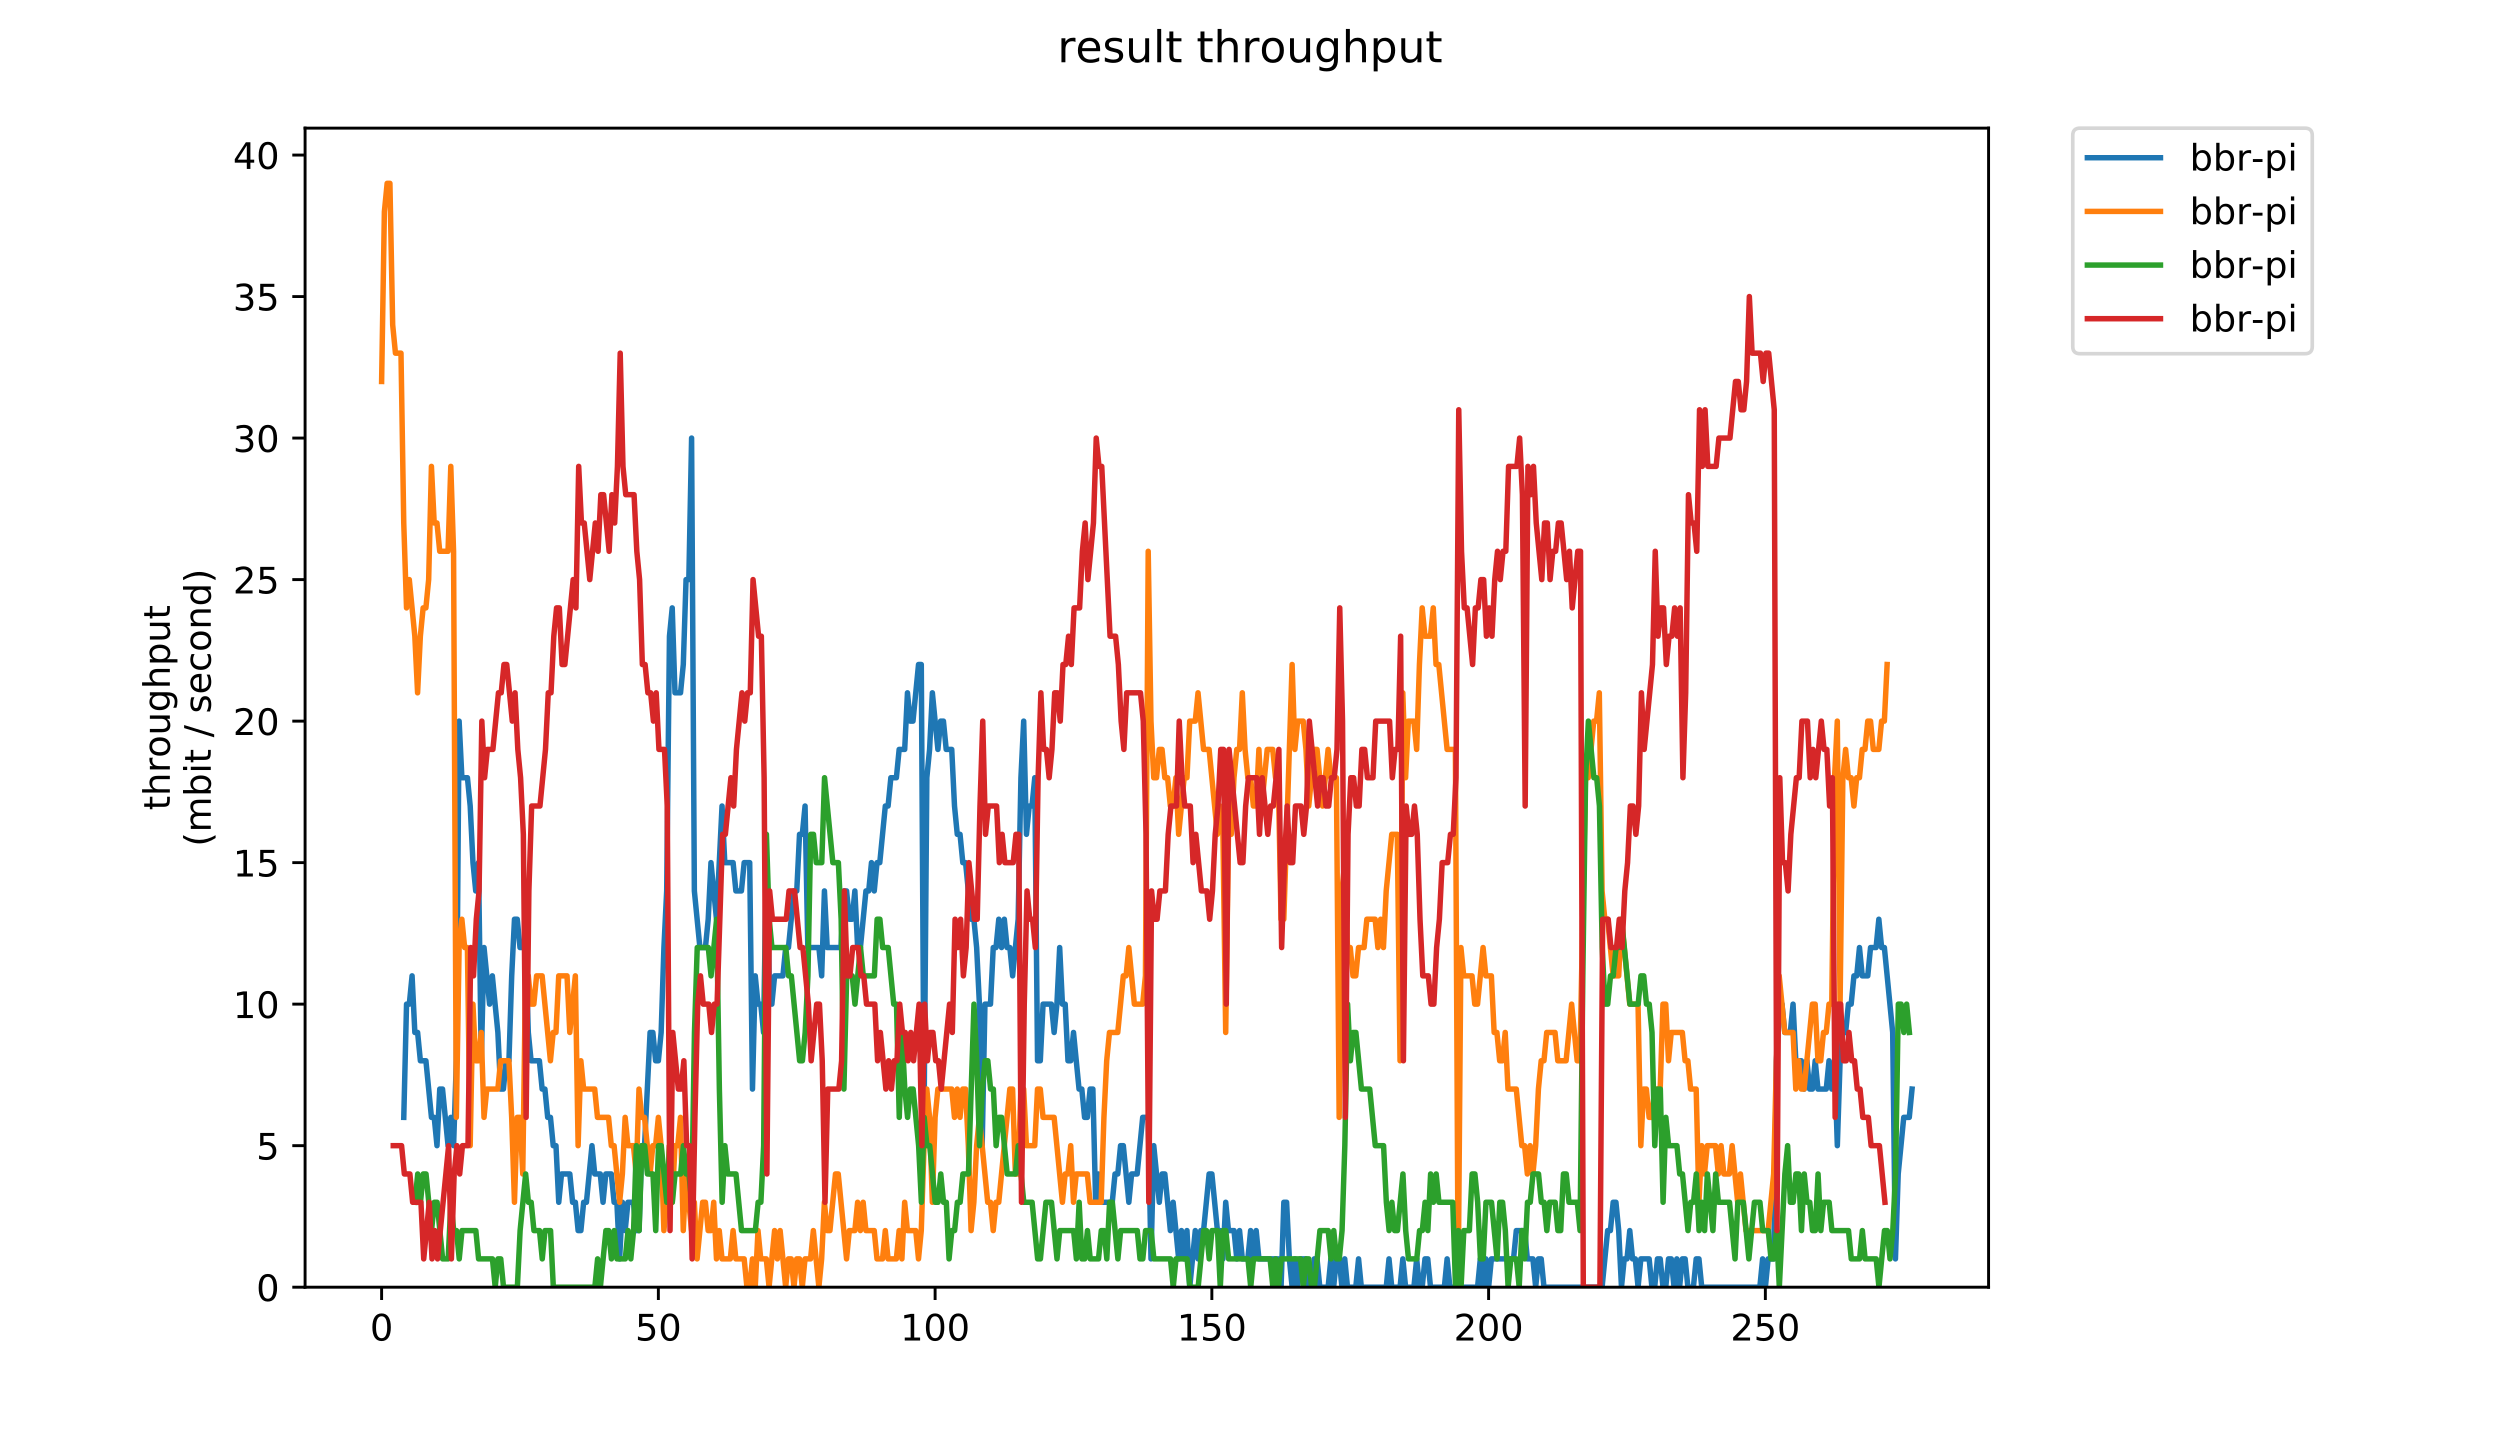 <?xml version="1.0" encoding="utf-8" standalone="no"?>
<!DOCTYPE svg PUBLIC "-//W3C//DTD SVG 1.1//EN"
  "http://www.w3.org/Graphics/SVG/1.1/DTD/svg11.dtd">
<!-- Created with matplotlib (https://matplotlib.org/) -->
<svg height="396pt" version="1.1" viewBox="0 0 684 396" width="684pt" xmlns="http://www.w3.org/2000/svg" xmlns:xlink="http://www.w3.org/1999/xlink">
 <defs>
  <style type="text/css">
*{stroke-linecap:butt;stroke-linejoin:round;}
  </style>
 </defs>
 <g id="figure_1">
  <g id="patch_1">
   <path d="M 0 396 
L 684 396 
L 684 0 
L 0 0 
z
" style="fill:#ffffff;"/>
  </g>
  <g id="axes_1">
   <g id="patch_2">
    <path d="M 83.472 352.174 
L 544.074 352.174 
L 544.074 35.062 
L 83.472 35.062 
z
" style="fill:#ffffff;"/>
   </g>
   <g id="matplotlib.axis_1">
    <g id="xtick_1">
     <g id="line2d_1">
      <defs>
       <path d="M 0 0 
L 0 3.5 
" id="me774fbb5f0" style="stroke:#000000;stroke-width:0.8;"/>
      </defs>
      <g>
       <use style="stroke:#000000;stroke-width:0.8;" x="104.409" xlink:href="#me774fbb5f0" y="352.174"/>
      </g>
     </g>
     <g id="text_1">
      <!-- 0 -->
      <defs>
       <path d="M 31.781 66.406 
Q 24.172 66.406 20.328 58.906 
Q 16.5 51.422 16.5 36.375 
Q 16.5 21.391 20.328 13.891 
Q 24.172 6.391 31.781 6.391 
Q 39.453 6.391 43.281 13.891 
Q 47.125 21.391 47.125 36.375 
Q 47.125 51.422 43.281 58.906 
Q 39.453 66.406 31.781 66.406 
z
M 31.781 74.219 
Q 44.047 74.219 50.516 64.516 
Q 56.984 54.828 56.984 36.375 
Q 56.984 17.969 50.516 8.266 
Q 44.047 -1.422 31.781 -1.422 
Q 19.531 -1.422 13.062 8.266 
Q 6.594 17.969 6.594 36.375 
Q 6.594 54.828 13.062 64.516 
Q 19.531 74.219 31.781 74.219 
z
" id="DejaVuSans-48"/>
      </defs>
      <g transform="translate(101.228 366.773)scale(0.1 -0.1)">
       <use xlink:href="#DejaVuSans-48"/>
      </g>
     </g>
    </g>
    <g id="xtick_2">
     <g id="line2d_2">
      <g>
       <use style="stroke:#000000;stroke-width:0.8;" x="180.127" xlink:href="#me774fbb5f0" y="352.174"/>
      </g>
     </g>
     <g id="text_2">
      <!-- 50 -->
      <defs>
       <path d="M 10.797 72.906 
L 49.516 72.906 
L 49.516 64.594 
L 19.828 64.594 
L 19.828 46.734 
Q 21.969 47.469 24.109 47.828 
Q 26.266 48.188 28.422 48.188 
Q 40.625 48.188 47.75 41.5 
Q 54.891 34.812 54.891 23.391 
Q 54.891 11.625 47.562 5.094 
Q 40.234 -1.422 26.906 -1.422 
Q 22.312 -1.422 17.547 -0.641 
Q 12.797 0.141 7.719 1.703 
L 7.719 11.625 
Q 12.109 9.234 16.797 8.062 
Q 21.484 6.891 26.703 6.891 
Q 35.156 6.891 40.078 11.328 
Q 45.016 15.766 45.016 23.391 
Q 45.016 31 40.078 35.438 
Q 35.156 39.891 26.703 39.891 
Q 22.75 39.891 18.812 39.016 
Q 14.891 38.141 10.797 36.281 
z
" id="DejaVuSans-53"/>
      </defs>
      <g transform="translate(173.765 366.773)scale(0.1 -0.1)">
       <use xlink:href="#DejaVuSans-53"/>
       <use x="63.623" xlink:href="#DejaVuSans-48"/>
      </g>
     </g>
    </g>
    <g id="xtick_3">
     <g id="line2d_3">
      <g>
       <use style="stroke:#000000;stroke-width:0.8;" x="255.846" xlink:href="#me774fbb5f0" y="352.174"/>
      </g>
     </g>
     <g id="text_3">
      <!-- 100 -->
      <defs>
       <path d="M 12.406 8.297 
L 28.516 8.297 
L 28.516 63.922 
L 10.984 60.406 
L 10.984 69.391 
L 28.422 72.906 
L 38.281 72.906 
L 38.281 8.297 
L 54.391 8.297 
L 54.391 0 
L 12.406 0 
z
" id="DejaVuSans-49"/>
      </defs>
      <g transform="translate(246.302 366.773)scale(0.1 -0.1)">
       <use xlink:href="#DejaVuSans-49"/>
       <use x="63.623" xlink:href="#DejaVuSans-48"/>
       <use x="127.246" xlink:href="#DejaVuSans-48"/>
      </g>
     </g>
    </g>
    <g id="xtick_4">
     <g id="line2d_4">
      <g>
       <use style="stroke:#000000;stroke-width:0.8;" x="331.564" xlink:href="#me774fbb5f0" y="352.174"/>
      </g>
     </g>
     <g id="text_4">
      <!-- 150 -->
      <g transform="translate(322.02 366.773)scale(0.1 -0.1)">
       <use xlink:href="#DejaVuSans-49"/>
       <use x="63.623" xlink:href="#DejaVuSans-53"/>
       <use x="127.246" xlink:href="#DejaVuSans-48"/>
      </g>
     </g>
    </g>
    <g id="xtick_5">
     <g id="line2d_5">
      <g>
       <use style="stroke:#000000;stroke-width:0.8;" x="407.282" xlink:href="#me774fbb5f0" y="352.174"/>
      </g>
     </g>
     <g id="text_5">
      <!-- 200 -->
      <defs>
       <path d="M 19.188 8.297 
L 53.609 8.297 
L 53.609 0 
L 7.328 0 
L 7.328 8.297 
Q 12.938 14.109 22.625 23.891 
Q 32.328 33.688 34.812 36.531 
Q 39.547 41.844 41.422 45.531 
Q 43.312 49.219 43.312 52.781 
Q 43.312 58.594 39.234 62.25 
Q 35.156 65.922 28.609 65.922 
Q 23.969 65.922 18.812 64.312 
Q 13.672 62.703 7.812 59.422 
L 7.812 69.391 
Q 13.766 71.781 18.938 73 
Q 24.125 74.219 28.422 74.219 
Q 39.75 74.219 46.484 68.547 
Q 53.219 62.891 53.219 53.422 
Q 53.219 48.922 51.531 44.891 
Q 49.859 40.875 45.406 35.406 
Q 44.188 33.984 37.641 27.219 
Q 31.109 20.453 19.188 8.297 
z
" id="DejaVuSans-50"/>
      </defs>
      <g transform="translate(397.739 366.773)scale(0.1 -0.1)">
       <use xlink:href="#DejaVuSans-50"/>
       <use x="63.623" xlink:href="#DejaVuSans-48"/>
       <use x="127.246" xlink:href="#DejaVuSans-48"/>
      </g>
     </g>
    </g>
    <g id="xtick_6">
     <g id="line2d_6">
      <g>
       <use style="stroke:#000000;stroke-width:0.8;" x="483.001" xlink:href="#me774fbb5f0" y="352.174"/>
      </g>
     </g>
     <g id="text_6">
      <!-- 250 -->
      <g transform="translate(473.457 366.773)scale(0.1 -0.1)">
       <use xlink:href="#DejaVuSans-50"/>
       <use x="63.623" xlink:href="#DejaVuSans-53"/>
       <use x="127.246" xlink:href="#DejaVuSans-48"/>
      </g>
     </g>
    </g>
   </g>
   <g id="matplotlib.axis_2">
    <g id="ytick_1">
     <g id="line2d_7">
      <defs>
       <path d="M 0 0 
L -3.5 0 
" id="m8166cc7294" style="stroke:#000000;stroke-width:0.8;"/>
      </defs>
      <g>
       <use style="stroke:#000000;stroke-width:0.8;" x="83.472" xlink:href="#m8166cc7294" y="352.174"/>
      </g>
     </g>
     <g id="text_7">
      <!-- 0 -->
      <g transform="translate(70.11 355.973)scale(0.1 -0.1)">
       <use xlink:href="#DejaVuSans-48"/>
      </g>
     </g>
    </g>
    <g id="ytick_2">
     <g id="line2d_8">
      <g>
       <use style="stroke:#000000;stroke-width:0.8;" x="83.472" xlink:href="#m8166cc7294" y="313.455"/>
      </g>
     </g>
     <g id="text_8">
      <!-- 5 -->
      <g transform="translate(70.11 317.254)scale(0.1 -0.1)">
       <use xlink:href="#DejaVuSans-53"/>
      </g>
     </g>
    </g>
    <g id="ytick_3">
     <g id="line2d_9">
      <g>
       <use style="stroke:#000000;stroke-width:0.8;" x="83.472" xlink:href="#m8166cc7294" y="274.735"/>
      </g>
     </g>
     <g id="text_9">
      <!-- 10 -->
      <g transform="translate(63.747 278.535)scale(0.1 -0.1)">
       <use xlink:href="#DejaVuSans-49"/>
       <use x="63.623" xlink:href="#DejaVuSans-48"/>
      </g>
     </g>
    </g>
    <g id="ytick_4">
     <g id="line2d_10">
      <g>
       <use style="stroke:#000000;stroke-width:0.8;" x="83.472" xlink:href="#m8166cc7294" y="236.016"/>
      </g>
     </g>
     <g id="text_10">
      <!-- 15 -->
      <g transform="translate(63.747 239.815)scale(0.1 -0.1)">
       <use xlink:href="#DejaVuSans-49"/>
       <use x="63.623" xlink:href="#DejaVuSans-53"/>
      </g>
     </g>
    </g>
    <g id="ytick_5">
     <g id="line2d_11">
      <g>
       <use style="stroke:#000000;stroke-width:0.8;" x="83.472" xlink:href="#m8166cc7294" y="197.297"/>
      </g>
     </g>
     <g id="text_11">
      <!-- 20 -->
      <g transform="translate(63.747 201.096)scale(0.1 -0.1)">
       <use xlink:href="#DejaVuSans-50"/>
       <use x="63.623" xlink:href="#DejaVuSans-48"/>
      </g>
     </g>
    </g>
    <g id="ytick_6">
     <g id="line2d_12">
      <g>
       <use style="stroke:#000000;stroke-width:0.8;" x="83.472" xlink:href="#m8166cc7294" y="158.577"/>
      </g>
     </g>
     <g id="text_12">
      <!-- 25 -->
      <g transform="translate(63.747 162.377)scale(0.1 -0.1)">
       <use xlink:href="#DejaVuSans-50"/>
       <use x="63.623" xlink:href="#DejaVuSans-53"/>
      </g>
     </g>
    </g>
    <g id="ytick_7">
     <g id="line2d_13">
      <g>
       <use style="stroke:#000000;stroke-width:0.8;" x="83.472" xlink:href="#m8166cc7294" y="119.858"/>
      </g>
     </g>
     <g id="text_13">
      <!-- 30 -->
      <defs>
       <path d="M 40.578 39.312 
Q 47.656 37.797 51.625 33 
Q 55.609 28.219 55.609 21.188 
Q 55.609 10.406 48.188 4.484 
Q 40.766 -1.422 27.094 -1.422 
Q 22.516 -1.422 17.656 -0.516 
Q 12.797 0.391 7.625 2.203 
L 7.625 11.719 
Q 11.719 9.328 16.594 8.109 
Q 21.484 6.891 26.812 6.891 
Q 36.078 6.891 40.938 10.547 
Q 45.797 14.203 45.797 21.188 
Q 45.797 27.641 41.281 31.266 
Q 36.766 34.906 28.719 34.906 
L 20.219 34.906 
L 20.219 43.016 
L 29.109 43.016 
Q 36.375 43.016 40.234 45.922 
Q 44.094 48.828 44.094 54.297 
Q 44.094 59.906 40.109 62.906 
Q 36.141 65.922 28.719 65.922 
Q 24.656 65.922 20.016 65.031 
Q 15.375 64.156 9.812 62.312 
L 9.812 71.094 
Q 15.438 72.656 20.344 73.438 
Q 25.25 74.219 29.594 74.219 
Q 40.828 74.219 47.359 69.109 
Q 53.906 64.016 53.906 55.328 
Q 53.906 49.266 50.438 45.094 
Q 46.969 40.922 40.578 39.312 
z
" id="DejaVuSans-51"/>
      </defs>
      <g transform="translate(63.747 123.657)scale(0.1 -0.1)">
       <use xlink:href="#DejaVuSans-51"/>
       <use x="63.623" xlink:href="#DejaVuSans-48"/>
      </g>
     </g>
    </g>
    <g id="ytick_8">
     <g id="line2d_14">
      <g>
       <use style="stroke:#000000;stroke-width:0.8;" x="83.472" xlink:href="#m8166cc7294" y="81.139"/>
      </g>
     </g>
     <g id="text_14">
      <!-- 35 -->
      <g transform="translate(63.747 84.938)scale(0.1 -0.1)">
       <use xlink:href="#DejaVuSans-51"/>
       <use x="63.623" xlink:href="#DejaVuSans-53"/>
      </g>
     </g>
    </g>
    <g id="ytick_9">
     <g id="line2d_15">
      <g>
       <use style="stroke:#000000;stroke-width:0.8;" x="83.472" xlink:href="#m8166cc7294" y="42.419"/>
      </g>
     </g>
     <g id="text_15">
      <!-- 40 -->
      <defs>
       <path d="M 37.797 64.312 
L 12.891 25.391 
L 37.797 25.391 
z
M 35.203 72.906 
L 47.609 72.906 
L 47.609 25.391 
L 58.016 25.391 
L 58.016 17.188 
L 47.609 17.188 
L 47.609 0 
L 37.797 0 
L 37.797 17.188 
L 4.891 17.188 
L 4.891 26.703 
z
" id="DejaVuSans-52"/>
      </defs>
      <g transform="translate(63.747 46.218)scale(0.1 -0.1)">
       <use xlink:href="#DejaVuSans-52"/>
       <use x="63.623" xlink:href="#DejaVuSans-48"/>
      </g>
     </g>
    </g>
    <g id="text_16">
     <!-- throughput -->
     <defs>
      <path d="M 18.312 70.219 
L 18.312 54.688 
L 36.812 54.688 
L 36.812 47.703 
L 18.312 47.703 
L 18.312 18.016 
Q 18.312 11.328 20.141 9.422 
Q 21.969 7.516 27.594 7.516 
L 36.812 7.516 
L 36.812 0 
L 27.594 0 
Q 17.188 0 13.234 3.875 
Q 9.281 7.766 9.281 18.016 
L 9.281 47.703 
L 2.688 47.703 
L 2.688 54.688 
L 9.281 54.688 
L 9.281 70.219 
z
" id="DejaVuSans-116"/>
      <path d="M 54.891 33.016 
L 54.891 0 
L 45.906 0 
L 45.906 32.719 
Q 45.906 40.484 42.875 44.328 
Q 39.844 48.188 33.797 48.188 
Q 26.516 48.188 22.312 43.547 
Q 18.109 38.922 18.109 30.906 
L 18.109 0 
L 9.078 0 
L 9.078 75.984 
L 18.109 75.984 
L 18.109 46.188 
Q 21.344 51.125 25.703 53.562 
Q 30.078 56 35.797 56 
Q 45.219 56 50.047 50.172 
Q 54.891 44.344 54.891 33.016 
z
" id="DejaVuSans-104"/>
      <path d="M 41.109 46.297 
Q 39.594 47.172 37.812 47.578 
Q 36.031 48 33.891 48 
Q 26.266 48 22.188 43.047 
Q 18.109 38.094 18.109 28.812 
L 18.109 0 
L 9.078 0 
L 9.078 54.688 
L 18.109 54.688 
L 18.109 46.188 
Q 20.953 51.172 25.484 53.578 
Q 30.031 56 36.531 56 
Q 37.453 56 38.578 55.875 
Q 39.703 55.766 41.062 55.516 
z
" id="DejaVuSans-114"/>
      <path d="M 30.609 48.391 
Q 23.391 48.391 19.188 42.75 
Q 14.984 37.109 14.984 27.297 
Q 14.984 17.484 19.156 11.844 
Q 23.344 6.203 30.609 6.203 
Q 37.797 6.203 41.984 11.859 
Q 46.188 17.531 46.188 27.297 
Q 46.188 37.016 41.984 42.703 
Q 37.797 48.391 30.609 48.391 
z
M 30.609 56 
Q 42.328 56 49.016 48.375 
Q 55.719 40.766 55.719 27.297 
Q 55.719 13.875 49.016 6.219 
Q 42.328 -1.422 30.609 -1.422 
Q 18.844 -1.422 12.172 6.219 
Q 5.516 13.875 5.516 27.297 
Q 5.516 40.766 12.172 48.375 
Q 18.844 56 30.609 56 
z
" id="DejaVuSans-111"/>
      <path d="M 8.5 21.578 
L 8.5 54.688 
L 17.484 54.688 
L 17.484 21.922 
Q 17.484 14.156 20.5 10.266 
Q 23.531 6.391 29.594 6.391 
Q 36.859 6.391 41.078 11.031 
Q 45.312 15.672 45.312 23.688 
L 45.312 54.688 
L 54.297 54.688 
L 54.297 0 
L 45.312 0 
L 45.312 8.406 
Q 42.047 3.422 37.719 1 
Q 33.406 -1.422 27.688 -1.422 
Q 18.266 -1.422 13.375 4.438 
Q 8.5 10.297 8.5 21.578 
z
M 31.109 56 
z
" id="DejaVuSans-117"/>
      <path d="M 45.406 27.984 
Q 45.406 37.75 41.375 43.109 
Q 37.359 48.484 30.078 48.484 
Q 22.859 48.484 18.828 43.109 
Q 14.797 37.75 14.797 27.984 
Q 14.797 18.266 18.828 12.891 
Q 22.859 7.516 30.078 7.516 
Q 37.359 7.516 41.375 12.891 
Q 45.406 18.266 45.406 27.984 
z
M 54.391 6.781 
Q 54.391 -7.172 48.188 -13.984 
Q 42 -20.797 29.203 -20.797 
Q 24.469 -20.797 20.266 -20.094 
Q 16.062 -19.391 12.109 -17.922 
L 12.109 -9.188 
Q 16.062 -11.328 19.922 -12.344 
Q 23.781 -13.375 27.781 -13.375 
Q 36.625 -13.375 41.016 -8.766 
Q 45.406 -4.156 45.406 5.172 
L 45.406 9.625 
Q 42.625 4.781 38.281 2.391 
Q 33.938 0 27.875 0 
Q 17.828 0 11.672 7.656 
Q 5.516 15.328 5.516 27.984 
Q 5.516 40.672 11.672 48.328 
Q 17.828 56 27.875 56 
Q 33.938 56 38.281 53.609 
Q 42.625 51.219 45.406 46.391 
L 45.406 54.688 
L 54.391 54.688 
z
" id="DejaVuSans-103"/>
      <path d="M 18.109 8.203 
L 18.109 -20.797 
L 9.078 -20.797 
L 9.078 54.688 
L 18.109 54.688 
L 18.109 46.391 
Q 20.953 51.266 25.266 53.625 
Q 29.594 56 35.594 56 
Q 45.562 56 51.781 48.094 
Q 58.016 40.188 58.016 27.297 
Q 58.016 14.406 51.781 6.484 
Q 45.562 -1.422 35.594 -1.422 
Q 29.594 -1.422 25.266 0.953 
Q 20.953 3.328 18.109 8.203 
z
M 48.688 27.297 
Q 48.688 37.203 44.609 42.844 
Q 40.531 48.484 33.406 48.484 
Q 26.266 48.484 22.188 42.844 
Q 18.109 37.203 18.109 27.297 
Q 18.109 17.391 22.188 11.75 
Q 26.266 6.109 33.406 6.109 
Q 40.531 6.109 44.609 11.75 
Q 48.688 17.391 48.688 27.297 
z
" id="DejaVuSans-112"/>
     </defs>
     <g transform="translate(46.47 221.675)rotate(-90)scale(0.1 -0.1)">
      <use xlink:href="#DejaVuSans-116"/>
      <use x="39.209" xlink:href="#DejaVuSans-104"/>
      <use x="102.588" xlink:href="#DejaVuSans-114"/>
      <use x="143.67" xlink:href="#DejaVuSans-111"/>
      <use x="204.852" xlink:href="#DejaVuSans-117"/>
      <use x="268.23" xlink:href="#DejaVuSans-103"/>
      <use x="331.707" xlink:href="#DejaVuSans-104"/>
      <use x="395.086" xlink:href="#DejaVuSans-112"/>
      <use x="458.562" xlink:href="#DejaVuSans-117"/>
      <use x="521.941" xlink:href="#DejaVuSans-116"/>
     </g>
     <!-- (mbit / second) -->
     <defs>
      <path d="M 31 75.875 
Q 24.469 64.656 21.281 53.656 
Q 18.109 42.672 18.109 31.391 
Q 18.109 20.125 21.312 9.062 
Q 24.516 -2 31 -13.188 
L 23.188 -13.188 
Q 15.875 -1.703 12.234 9.375 
Q 8.594 20.453 8.594 31.391 
Q 8.594 42.281 12.203 53.312 
Q 15.828 64.359 23.188 75.875 
z
" id="DejaVuSans-40"/>
      <path d="M 52 44.188 
Q 55.375 50.25 60.062 53.125 
Q 64.75 56 71.094 56 
Q 79.641 56 84.281 50.016 
Q 88.922 44.047 88.922 33.016 
L 88.922 0 
L 79.891 0 
L 79.891 32.719 
Q 79.891 40.578 77.094 44.375 
Q 74.312 48.188 68.609 48.188 
Q 61.625 48.188 57.562 43.547 
Q 53.516 38.922 53.516 30.906 
L 53.516 0 
L 44.484 0 
L 44.484 32.719 
Q 44.484 40.625 41.703 44.406 
Q 38.922 48.188 33.109 48.188 
Q 26.219 48.188 22.156 43.531 
Q 18.109 38.875 18.109 30.906 
L 18.109 0 
L 9.078 0 
L 9.078 54.688 
L 18.109 54.688 
L 18.109 46.188 
Q 21.188 51.219 25.484 53.609 
Q 29.781 56 35.688 56 
Q 41.656 56 45.828 52.969 
Q 50 49.953 52 44.188 
z
" id="DejaVuSans-109"/>
      <path d="M 48.688 27.297 
Q 48.688 37.203 44.609 42.844 
Q 40.531 48.484 33.406 48.484 
Q 26.266 48.484 22.188 42.844 
Q 18.109 37.203 18.109 27.297 
Q 18.109 17.391 22.188 11.75 
Q 26.266 6.109 33.406 6.109 
Q 40.531 6.109 44.609 11.75 
Q 48.688 17.391 48.688 27.297 
z
M 18.109 46.391 
Q 20.953 51.266 25.266 53.625 
Q 29.594 56 35.594 56 
Q 45.562 56 51.781 48.094 
Q 58.016 40.188 58.016 27.297 
Q 58.016 14.406 51.781 6.484 
Q 45.562 -1.422 35.594 -1.422 
Q 29.594 -1.422 25.266 0.953 
Q 20.953 3.328 18.109 8.203 
L 18.109 0 
L 9.078 0 
L 9.078 75.984 
L 18.109 75.984 
z
" id="DejaVuSans-98"/>
      <path d="M 9.422 54.688 
L 18.406 54.688 
L 18.406 0 
L 9.422 0 
z
M 9.422 75.984 
L 18.406 75.984 
L 18.406 64.594 
L 9.422 64.594 
z
" id="DejaVuSans-105"/>
      <path id="DejaVuSans-32"/>
      <path d="M 25.391 72.906 
L 33.688 72.906 
L 8.297 -9.281 
L 0 -9.281 
z
" id="DejaVuSans-47"/>
      <path d="M 44.281 53.078 
L 44.281 44.578 
Q 40.484 46.531 36.375 47.5 
Q 32.281 48.484 27.875 48.484 
Q 21.188 48.484 17.844 46.438 
Q 14.5 44.391 14.5 40.281 
Q 14.5 37.156 16.891 35.375 
Q 19.281 33.594 26.516 31.984 
L 29.594 31.297 
Q 39.156 29.25 43.188 25.516 
Q 47.219 21.781 47.219 15.094 
Q 47.219 7.469 41.188 3.016 
Q 35.156 -1.422 24.609 -1.422 
Q 20.219 -1.422 15.453 -0.562 
Q 10.688 0.297 5.422 2 
L 5.422 11.281 
Q 10.406 8.688 15.234 7.391 
Q 20.062 6.109 24.812 6.109 
Q 31.156 6.109 34.562 8.281 
Q 37.984 10.453 37.984 14.406 
Q 37.984 18.062 35.516 20.016 
Q 33.062 21.969 24.703 23.781 
L 21.578 24.516 
Q 13.234 26.266 9.516 29.906 
Q 5.812 33.547 5.812 39.891 
Q 5.812 47.609 11.281 51.797 
Q 16.75 56 26.812 56 
Q 31.781 56 36.172 55.266 
Q 40.578 54.547 44.281 53.078 
z
" id="DejaVuSans-115"/>
      <path d="M 56.203 29.594 
L 56.203 25.203 
L 14.891 25.203 
Q 15.484 15.922 20.484 11.062 
Q 25.484 6.203 34.422 6.203 
Q 39.594 6.203 44.453 7.469 
Q 49.312 8.734 54.109 11.281 
L 54.109 2.781 
Q 49.266 0.734 44.188 -0.344 
Q 39.109 -1.422 33.891 -1.422 
Q 20.797 -1.422 13.156 6.188 
Q 5.516 13.812 5.516 26.812 
Q 5.516 40.234 12.766 48.109 
Q 20.016 56 32.328 56 
Q 43.359 56 49.781 48.891 
Q 56.203 41.797 56.203 29.594 
z
M 47.219 32.234 
Q 47.125 39.594 43.094 43.984 
Q 39.062 48.391 32.422 48.391 
Q 24.906 48.391 20.391 44.141 
Q 15.875 39.891 15.188 32.172 
z
" id="DejaVuSans-101"/>
      <path d="M 48.781 52.594 
L 48.781 44.188 
Q 44.969 46.297 41.141 47.344 
Q 37.312 48.391 33.406 48.391 
Q 24.656 48.391 19.812 42.844 
Q 14.984 37.312 14.984 27.297 
Q 14.984 17.281 19.812 11.734 
Q 24.656 6.203 33.406 6.203 
Q 37.312 6.203 41.141 7.25 
Q 44.969 8.297 48.781 10.406 
L 48.781 2.094 
Q 45.016 0.344 40.984 -0.531 
Q 36.969 -1.422 32.422 -1.422 
Q 20.062 -1.422 12.781 6.344 
Q 5.516 14.109 5.516 27.297 
Q 5.516 40.672 12.859 48.328 
Q 20.219 56 33.016 56 
Q 37.156 56 41.109 55.141 
Q 45.062 54.297 48.781 52.594 
z
" id="DejaVuSans-99"/>
      <path d="M 54.891 33.016 
L 54.891 0 
L 45.906 0 
L 45.906 32.719 
Q 45.906 40.484 42.875 44.328 
Q 39.844 48.188 33.797 48.188 
Q 26.516 48.188 22.312 43.547 
Q 18.109 38.922 18.109 30.906 
L 18.109 0 
L 9.078 0 
L 9.078 54.688 
L 18.109 54.688 
L 18.109 46.188 
Q 21.344 51.125 25.703 53.562 
Q 30.078 56 35.797 56 
Q 45.219 56 50.047 50.172 
Q 54.891 44.344 54.891 33.016 
z
" id="DejaVuSans-110"/>
      <path d="M 45.406 46.391 
L 45.406 75.984 
L 54.391 75.984 
L 54.391 0 
L 45.406 0 
L 45.406 8.203 
Q 42.578 3.328 38.25 0.953 
Q 33.938 -1.422 27.875 -1.422 
Q 17.969 -1.422 11.734 6.484 
Q 5.516 14.406 5.516 27.297 
Q 5.516 40.188 11.734 48.094 
Q 17.969 56 27.875 56 
Q 33.938 56 38.25 53.625 
Q 42.578 51.266 45.406 46.391 
z
M 14.797 27.297 
Q 14.797 17.391 18.875 11.75 
Q 22.953 6.109 30.078 6.109 
Q 37.203 6.109 41.297 11.75 
Q 45.406 17.391 45.406 27.297 
Q 45.406 37.203 41.297 42.844 
Q 37.203 48.484 30.078 48.484 
Q 22.953 48.484 18.875 42.844 
Q 14.797 37.203 14.797 27.297 
z
" id="DejaVuSans-100"/>
      <path d="M 8.016 75.875 
L 15.828 75.875 
Q 23.141 64.359 26.781 53.312 
Q 30.422 42.281 30.422 31.391 
Q 30.422 20.453 26.781 9.375 
Q 23.141 -1.703 15.828 -13.188 
L 8.016 -13.188 
Q 14.5 -2 17.703 9.062 
Q 20.906 20.125 20.906 31.391 
Q 20.906 42.672 17.703 53.656 
Q 14.5 64.656 8.016 75.875 
z
" id="DejaVuSans-41"/>
     </defs>
     <g transform="translate(57.668 231.609)rotate(-90)scale(0.1 -0.1)">
      <use xlink:href="#DejaVuSans-40"/>
      <use x="39.014" xlink:href="#DejaVuSans-109"/>
      <use x="136.426" xlink:href="#DejaVuSans-98"/>
      <use x="199.902" xlink:href="#DejaVuSans-105"/>
      <use x="227.686" xlink:href="#DejaVuSans-116"/>
      <use x="266.895" xlink:href="#DejaVuSans-32"/>
      <use x="298.682" xlink:href="#DejaVuSans-47"/>
      <use x="332.373" xlink:href="#DejaVuSans-32"/>
      <use x="364.16" xlink:href="#DejaVuSans-115"/>
      <use x="416.26" xlink:href="#DejaVuSans-101"/>
      <use x="477.783" xlink:href="#DejaVuSans-99"/>
      <use x="532.764" xlink:href="#DejaVuSans-111"/>
      <use x="593.945" xlink:href="#DejaVuSans-110"/>
      <use x="657.324" xlink:href="#DejaVuSans-100"/>
      <use x="720.801" xlink:href="#DejaVuSans-41"/>
     </g>
    </g>
   </g>
   <g id="line2d_16">
    <path clip-path="url(#p5fa79cc329)" d="M 110.472 305.711 
L 111.229 274.735 
L 111.987 274.735 
L 112.744 266.992 
L 113.501 282.479 
L 114.258 282.479 
L 115.015 290.223 
L 116.53 290.223 
L 118.044 305.711 
L 118.801 305.711 
L 119.559 313.455 
L 120.316 297.967 
L 121.073 297.967 
L 122.587 313.455 
L 123.344 305.711 
L 124.102 313.455 
L 124.859 290.223 
L 125.616 197.297 
L 126.373 212.784 
L 127.888 212.784 
L 128.645 220.528 
L 129.402 236.016 
L 130.159 243.76 
L 130.916 236.016 
L 131.673 290.223 
L 132.431 259.248 
L 133.945 274.735 
L 134.702 266.992 
L 136.217 282.479 
L 136.974 297.967 
L 137.731 297.967 
L 138.488 290.223 
L 139.245 290.223 
L 140.002 266.992 
L 140.76 251.504 
L 141.517 251.504 
L 142.274 259.248 
L 143.788 259.248 
L 144.546 282.479 
L 145.303 290.223 
L 147.574 290.223 
L 148.331 297.967 
L 149.089 297.967 
L 149.846 305.711 
L 150.603 305.711 
L 151.36 313.455 
L 152.117 313.455 
L 152.875 328.943 
L 153.632 321.199 
L 155.903 321.199 
L 156.661 328.943 
L 157.418 328.943 
L 158.175 336.686 
L 158.932 336.686 
L 159.689 328.943 
L 160.446 328.943 
L 161.961 313.455 
L 162.718 321.199 
L 164.232 321.199 
L 164.99 328.943 
L 165.747 321.199 
L 167.261 321.199 
L 168.018 328.943 
L 168.775 328.943 
L 169.533 344.43 
L 170.29 328.943 
L 171.047 336.686 
L 171.804 328.943 
L 173.319 328.943 
L 174.076 336.686 
L 174.833 336.686 
L 175.59 313.455 
L 176.347 313.455 
L 177.862 282.479 
L 178.619 282.479 
L 179.376 290.223 
L 180.133 290.223 
L 180.89 282.479 
L 181.648 259.248 
L 182.405 243.76 
L 183.162 174.065 
L 183.919 166.321 
L 184.676 189.553 
L 186.191 189.553 
L 186.948 181.809 
L 187.705 158.577 
L 188.462 158.577 
L 189.219 119.858 
L 189.977 243.76 
L 191.491 259.248 
L 193.005 259.248 
L 193.763 251.504 
L 194.52 236.016 
L 196.034 251.504 
L 197.548 220.528 
L 198.306 236.016 
L 200.577 236.016 
L 201.334 243.76 
L 202.849 243.76 
L 203.606 236.016 
L 205.12 236.016 
L 205.877 297.967 
L 206.635 266.992 
L 207.392 274.735 
L 208.149 274.735 
L 208.906 282.479 
L 209.663 236.016 
L 210.421 266.992 
L 211.178 274.735 
L 211.935 266.992 
L 214.206 266.992 
L 214.964 259.248 
L 215.721 259.248 
L 217.235 243.76 
L 217.992 243.76 
L 218.75 228.272 
L 219.507 228.272 
L 220.264 220.528 
L 221.021 259.248 
L 224.05 259.248 
L 224.807 266.992 
L 225.564 243.76 
L 226.321 259.248 
L 230.107 259.248 
L 230.865 243.76 
L 231.622 243.76 
L 232.379 251.504 
L 233.136 251.504 
L 233.893 243.76 
L 234.65 259.248 
L 235.408 259.248 
L 236.922 243.76 
L 237.679 243.76 
L 238.436 236.016 
L 239.194 243.76 
L 239.951 236.016 
L 240.708 236.016 
L 242.222 220.528 
L 242.979 220.528 
L 243.737 212.784 
L 245.251 212.784 
L 246.008 205.041 
L 247.523 205.041 
L 248.28 189.553 
L 249.037 197.297 
L 249.794 197.297 
L 251.308 181.809 
L 252.066 181.809 
L 252.823 305.711 
L 253.58 212.784 
L 254.337 205.041 
L 255.094 189.553 
L 256.609 205.041 
L 257.366 197.297 
L 258.123 197.297 
L 258.88 205.041 
L 260.395 205.041 
L 261.152 220.528 
L 261.909 228.272 
L 262.666 228.272 
L 263.423 236.016 
L 264.181 236.016 
L 265.695 251.504 
L 266.452 251.504 
L 267.209 259.248 
L 267.967 274.735 
L 268.724 313.455 
L 269.481 274.735 
L 270.995 274.735 
L 271.752 259.248 
L 272.51 259.248 
L 273.267 251.504 
L 274.024 259.248 
L 274.781 251.504 
L 275.538 259.248 
L 276.296 259.248 
L 277.053 266.992 
L 278.567 251.504 
L 279.324 212.784 
L 280.081 197.297 
L 280.839 228.272 
L 281.596 220.528 
L 282.353 220.528 
L 283.11 212.784 
L 283.867 290.223 
L 284.625 290.223 
L 285.382 274.735 
L 287.653 274.735 
L 288.41 282.479 
L 289.168 274.735 
L 289.925 259.248 
L 290.682 274.735 
L 291.439 274.735 
L 292.196 290.223 
L 292.954 290.223 
L 293.711 282.479 
L 295.225 297.967 
L 295.982 297.967 
L 296.74 305.711 
L 297.497 305.711 
L 298.254 297.967 
L 299.011 297.967 
L 299.768 328.943 
L 300.525 321.199 
L 301.283 328.943 
L 304.311 328.943 
L 305.069 321.199 
L 305.826 321.199 
L 306.583 313.455 
L 307.34 313.455 
L 308.854 328.943 
L 309.612 321.199 
L 311.126 321.199 
L 312.64 305.711 
L 314.155 305.711 
L 314.912 344.43 
L 315.669 313.455 
L 317.183 328.943 
L 317.941 321.199 
L 318.698 321.199 
L 320.212 336.686 
L 320.969 328.943 
L 322.484 344.43 
L 323.241 336.686 
L 323.998 344.43 
L 324.755 336.686 
L 325.513 352.174 
L 327.027 336.686 
L 327.784 344.43 
L 328.541 336.686 
L 329.298 336.686 
L 330.813 321.199 
L 331.57 321.199 
L 333.084 336.686 
L 333.842 336.686 
L 334.599 344.43 
L 335.356 328.943 
L 336.113 336.686 
L 337.627 336.686 
L 338.385 344.43 
L 339.142 336.686 
L 339.899 344.43 
L 341.413 344.43 
L 342.171 336.686 
L 342.928 344.43 
L 343.685 336.686 
L 344.442 344.43 
L 349.742 344.43 
L 350.5 352.174 
L 351.257 328.943 
L 352.014 328.943 
L 352.771 344.43 
L 353.528 352.174 
L 354.285 344.43 
L 355.043 352.174 
L 355.8 344.43 
L 357.314 344.43 
L 358.071 352.174 
L 358.829 352.174 
L 359.586 344.43 
L 360.343 344.43 
L 361.1 352.174 
L 363.372 352.174 
L 364.129 344.43 
L 364.886 352.174 
L 365.643 344.43 
L 366.4 344.43 
L 367.158 352.174 
L 367.915 344.43 
L 368.672 352.174 
L 370.944 352.174 
L 371.701 344.43 
L 372.458 352.174 
L 379.273 352.174 
L 380.03 344.43 
L 380.787 352.174 
L 383.058 352.174 
L 383.816 344.43 
L 384.573 352.174 
L 386.844 352.174 
L 387.602 344.43 
L 388.359 352.174 
L 389.116 352.174 
L 389.873 344.43 
L 390.63 344.43 
L 391.387 352.174 
L 395.173 352.174 
L 395.931 344.43 
L 396.688 352.174 
L 404.26 352.174 
L 405.017 344.43 
L 405.774 352.174 
L 406.531 344.43 
L 407.288 352.174 
L 408.046 344.43 
L 414.103 344.43 
L 414.86 336.686 
L 417.132 336.686 
L 417.889 344.43 
L 419.403 344.43 
L 420.16 352.174 
L 420.918 344.43 
L 421.675 344.43 
L 422.432 352.174 
L 438.333 352.174 
L 439.847 336.686 
L 440.604 336.686 
L 441.362 328.943 
L 442.119 328.943 
L 442.876 336.686 
L 443.633 352.174 
L 444.39 344.43 
L 445.148 344.43 
L 445.905 336.686 
L 446.662 344.43 
L 447.419 344.43 
L 448.176 352.174 
L 448.933 344.43 
L 451.205 344.43 
L 451.962 352.174 
L 452.719 352.174 
L 453.477 344.43 
L 454.234 344.43 
L 454.991 352.174 
L 455.748 352.174 
L 456.505 344.43 
L 457.262 344.43 
L 458.02 352.174 
L 458.777 344.43 
L 459.534 352.174 
L 460.291 344.43 
L 461.048 344.43 
L 461.806 352.174 
L 463.32 352.174 
L 464.077 344.43 
L 464.834 344.43 
L 465.592 352.174 
L 481.492 352.174 
L 482.25 344.43 
L 483.007 352.174 
L 483.764 344.43 
L 485.278 344.43 
L 486.035 290.223 
L 486.793 274.735 
L 487.55 274.735 
L 488.307 282.479 
L 489.821 282.479 
L 490.579 274.735 
L 491.336 290.223 
L 492.85 290.223 
L 493.607 297.967 
L 494.364 290.223 
L 495.122 297.967 
L 495.879 297.967 
L 496.636 290.223 
L 497.393 297.967 
L 499.665 297.967 
L 500.422 290.223 
L 501.179 297.967 
L 501.936 290.223 
L 502.694 313.455 
L 503.451 290.223 
L 504.208 282.479 
L 504.965 282.479 
L 505.722 274.735 
L 506.479 274.735 
L 507.237 266.992 
L 507.994 266.992 
L 508.751 259.248 
L 509.508 266.992 
L 511.023 266.992 
L 511.78 259.248 
L 513.294 259.248 
L 514.051 251.504 
L 514.808 259.248 
L 515.566 259.248 
L 517.837 282.479 
L 518.594 344.43 
L 519.352 321.199 
L 520.866 305.711 
L 522.38 305.711 
L 523.137 297.967 
L 523.137 297.967 
" style="fill:none;stroke:#1f77b4;stroke-linecap:square;stroke-width:1.5;"/>
   </g>
   <g id="line2d_17">
    <path clip-path="url(#p5fa79cc329)" d="M 104.409 104.37 
L 105.166 57.907 
L 105.923 50.163 
L 106.68 50.163 
L 107.438 88.882 
L 108.195 96.626 
L 109.709 96.626 
L 110.466 143.09 
L 111.223 166.321 
L 111.981 158.577 
L 113.495 174.065 
L 114.252 189.553 
L 115.009 174.065 
L 115.767 166.321 
L 116.524 166.321 
L 117.281 158.577 
L 118.038 127.602 
L 118.795 143.09 
L 119.552 143.09 
L 120.31 150.833 
L 122.581 150.833 
L 123.338 127.602 
L 124.096 150.833 
L 124.853 305.711 
L 125.61 259.248 
L 126.367 251.504 
L 127.124 259.248 
L 127.881 259.248 
L 128.639 313.455 
L 129.396 274.735 
L 130.153 290.223 
L 130.91 290.223 
L 131.667 282.479 
L 132.425 305.711 
L 133.182 297.967 
L 136.21 297.967 
L 136.968 290.223 
L 139.239 290.223 
L 139.996 305.711 
L 140.754 328.943 
L 141.511 305.711 
L 142.268 305.711 
L 143.025 321.199 
L 143.782 266.992 
L 144.54 266.992 
L 145.297 274.735 
L 146.054 274.735 
L 146.811 266.992 
L 148.325 266.992 
L 150.597 290.223 
L 151.354 282.479 
L 152.111 282.479 
L 152.869 266.992 
L 155.14 266.992 
L 155.897 282.479 
L 157.412 266.992 
L 158.169 313.455 
L 158.926 290.223 
L 159.683 297.967 
L 162.712 297.967 
L 163.469 305.711 
L 166.498 305.711 
L 167.255 313.455 
L 168.012 313.455 
L 169.527 328.943 
L 170.284 321.199 
L 171.041 305.711 
L 171.798 313.455 
L 173.313 313.455 
L 174.07 321.199 
L 174.827 297.967 
L 175.584 305.711 
L 176.341 305.711 
L 177.856 321.199 
L 178.613 313.455 
L 179.37 313.455 
L 180.127 305.711 
L 180.884 313.455 
L 181.642 336.686 
L 182.399 328.943 
L 183.156 313.455 
L 183.913 328.943 
L 184.67 313.455 
L 185.427 313.455 
L 186.185 305.711 
L 186.942 336.686 
L 187.699 321.199 
L 189.213 336.686 
L 189.971 328.943 
L 190.728 344.43 
L 192.242 328.943 
L 192.999 328.943 
L 193.756 336.686 
L 194.514 336.686 
L 195.271 328.943 
L 196.028 344.43 
L 196.785 336.686 
L 197.542 344.43 
L 199.814 344.43 
L 200.571 336.686 
L 201.328 344.43 
L 203.6 344.43 
L 204.357 352.174 
L 205.114 352.174 
L 205.871 344.43 
L 206.629 352.174 
L 207.386 336.686 
L 208.143 344.43 
L 209.657 344.43 
L 210.415 352.174 
L 211.929 336.686 
L 212.686 344.43 
L 213.443 336.686 
L 214.958 352.174 
L 215.715 344.43 
L 216.472 344.43 
L 217.229 352.174 
L 217.986 344.43 
L 218.744 344.43 
L 219.501 352.174 
L 220.258 344.43 
L 221.772 344.43 
L 222.529 336.686 
L 224.044 352.174 
L 224.801 344.43 
L 225.558 328.943 
L 226.315 336.686 
L 227.073 336.686 
L 228.587 321.199 
L 229.344 321.199 
L 231.616 344.43 
L 232.373 336.686 
L 233.887 336.686 
L 234.644 328.943 
L 235.402 336.686 
L 236.159 328.943 
L 236.916 336.686 
L 239.187 336.686 
L 239.945 344.43 
L 241.459 344.43 
L 242.216 336.686 
L 242.973 344.43 
L 245.245 344.43 
L 246.002 336.686 
L 246.759 344.43 
L 247.517 328.943 
L 248.274 336.686 
L 250.545 336.686 
L 251.302 344.43 
L 252.06 336.686 
L 252.817 313.455 
L 253.574 297.967 
L 254.331 305.711 
L 255.088 328.943 
L 255.846 305.711 
L 256.603 297.967 
L 260.389 297.967 
L 261.146 305.711 
L 261.903 297.967 
L 262.66 305.711 
L 263.417 297.967 
L 264.175 297.967 
L 264.932 313.455 
L 265.689 336.686 
L 266.446 328.943 
L 267.203 313.455 
L 267.96 305.711 
L 270.232 328.943 
L 270.989 328.943 
L 271.746 336.686 
L 272.504 328.943 
L 273.261 328.943 
L 276.289 297.967 
L 277.047 297.967 
L 277.804 321.199 
L 278.561 321.199 
L 279.318 297.967 
L 280.075 297.967 
L 280.833 313.455 
L 283.104 313.455 
L 283.861 297.967 
L 284.619 297.967 
L 285.376 305.711 
L 288.404 305.711 
L 290.676 328.943 
L 291.433 321.199 
L 292.19 321.199 
L 292.948 313.455 
L 293.705 328.943 
L 294.462 321.199 
L 297.491 321.199 
L 298.248 328.943 
L 301.277 328.943 
L 302.034 305.711 
L 302.791 290.223 
L 303.548 282.479 
L 305.82 282.479 
L 307.334 266.992 
L 308.091 266.992 
L 308.848 259.248 
L 310.363 274.735 
L 312.634 274.735 
L 313.392 266.992 
L 314.149 150.833 
L 314.906 197.297 
L 315.663 212.784 
L 316.42 212.784 
L 317.177 205.041 
L 317.935 205.041 
L 318.692 212.784 
L 319.449 212.784 
L 320.206 220.528 
L 320.963 220.528 
L 321.721 212.784 
L 322.478 228.272 
L 323.992 212.784 
L 324.749 212.784 
L 325.506 197.297 
L 327.021 197.297 
L 327.778 189.553 
L 329.292 205.041 
L 330.807 205.041 
L 333.078 228.272 
L 333.835 220.528 
L 334.593 228.272 
L 335.35 282.479 
L 336.107 228.272 
L 336.864 228.272 
L 337.621 212.784 
L 338.379 205.041 
L 339.136 205.041 
L 339.893 189.553 
L 340.65 205.041 
L 341.407 212.784 
L 342.164 212.784 
L 342.922 220.528 
L 343.679 220.528 
L 344.436 205.041 
L 345.193 220.528 
L 346.708 205.041 
L 348.222 205.041 
L 348.979 212.784 
L 349.736 212.784 
L 350.494 251.504 
L 351.251 251.504 
L 353.522 181.809 
L 354.279 205.041 
L 355.037 197.297 
L 356.551 197.297 
L 357.308 205.041 
L 358.065 220.528 
L 359.58 205.041 
L 360.337 205.041 
L 361.851 220.528 
L 363.366 205.041 
L 364.123 212.784 
L 365.637 212.784 
L 366.394 305.711 
L 367.152 243.76 
L 367.909 236.016 
L 368.666 259.248 
L 369.423 259.248 
L 370.18 266.992 
L 370.937 266.992 
L 371.695 259.248 
L 373.209 259.248 
L 373.966 251.504 
L 376.238 251.504 
L 376.995 259.248 
L 377.752 251.504 
L 378.509 259.248 
L 379.266 243.76 
L 380.781 228.272 
L 382.295 228.272 
L 383.052 290.223 
L 383.81 189.553 
L 384.567 212.784 
L 385.324 197.297 
L 386.838 197.297 
L 387.596 205.041 
L 388.353 181.809 
L 389.11 166.321 
L 389.867 174.065 
L 391.381 174.065 
L 392.139 166.321 
L 392.896 181.809 
L 393.653 181.809 
L 395.925 205.041 
L 398.196 205.041 
L 398.953 352.174 
L 399.71 259.248 
L 400.468 266.992 
L 402.739 266.992 
L 403.496 274.735 
L 404.254 274.735 
L 405.768 259.248 
L 406.525 266.992 
L 408.039 266.992 
L 408.797 282.479 
L 409.554 282.479 
L 410.311 290.223 
L 411.068 290.223 
L 411.825 282.479 
L 412.583 297.967 
L 414.854 297.967 
L 416.368 313.455 
L 417.126 313.455 
L 417.883 321.199 
L 418.64 313.455 
L 419.397 321.199 
L 420.154 313.455 
L 420.912 297.967 
L 421.669 290.223 
L 422.426 290.223 
L 423.183 282.479 
L 425.455 282.479 
L 426.212 290.223 
L 428.483 290.223 
L 429.998 274.735 
L 431.512 290.223 
L 432.269 290.223 
L 433.784 212.784 
L 434.541 212.784 
L 436.055 197.297 
L 436.812 197.297 
L 437.57 189.553 
L 438.327 243.76 
L 439.084 251.504 
L 439.841 251.504 
L 441.356 266.992 
L 442.87 266.992 
L 443.627 251.504 
L 445.899 274.735 
L 448.17 274.735 
L 448.927 313.455 
L 449.685 297.967 
L 450.442 297.967 
L 451.199 305.711 
L 451.956 305.711 
L 452.713 297.967 
L 454.228 297.967 
L 454.985 274.735 
L 455.742 274.735 
L 456.499 290.223 
L 457.256 282.479 
L 460.285 282.479 
L 461.042 290.223 
L 461.8 290.223 
L 462.557 297.967 
L 464.071 297.967 
L 464.828 328.943 
L 465.585 313.455 
L 466.343 321.199 
L 467.1 313.455 
L 469.371 313.455 
L 470.129 321.199 
L 470.886 313.455 
L 471.643 321.199 
L 473.157 321.199 
L 473.914 313.455 
L 475.429 328.943 
L 476.186 321.199 
L 477.7 336.686 
L 483.758 336.686 
L 485.272 321.199 
L 486.029 290.223 
L 486.787 266.992 
L 488.301 282.479 
L 490.573 282.479 
L 491.33 297.967 
L 492.087 290.223 
L 492.844 297.967 
L 493.601 297.967 
L 495.873 274.735 
L 496.63 274.735 
L 497.387 290.223 
L 498.144 290.223 
L 498.902 282.479 
L 499.659 282.479 
L 500.416 274.735 
L 501.173 274.735 
L 501.93 212.784 
L 502.687 197.297 
L 503.445 274.735 
L 504.202 212.784 
L 504.959 205.041 
L 505.716 212.784 
L 506.473 212.784 
L 507.231 220.528 
L 507.988 212.784 
L 508.745 212.784 
L 509.502 205.041 
L 510.259 205.041 
L 511.016 197.297 
L 511.774 197.297 
L 512.531 205.041 
L 514.045 205.041 
L 514.802 197.297 
L 515.56 197.297 
L 516.317 181.809 
L 516.317 181.809 
" style="fill:none;stroke:#ff7f0e;stroke-linecap:square;stroke-width:1.5;"/>
   </g>
   <g id="line2d_18">
    <path clip-path="url(#p5fa79cc329)" d="M 113.53 328.943 
L 114.287 321.199 
L 115.044 328.943 
L 115.801 321.199 
L 116.559 321.199 
L 118.073 336.686 
L 118.83 328.943 
L 119.587 328.943 
L 121.102 344.43 
L 122.616 344.43 
L 123.373 328.943 
L 124.13 336.686 
L 124.888 336.686 
L 125.645 344.43 
L 126.402 336.686 
L 130.188 336.686 
L 130.945 344.43 
L 134.731 344.43 
L 135.488 352.174 
L 136.245 344.43 
L 137.003 344.43 
L 137.76 352.174 
L 141.546 352.174 
L 142.303 336.686 
L 143.817 321.199 
L 144.574 328.943 
L 145.332 328.943 
L 146.089 336.686 
L 147.603 336.686 
L 148.36 344.43 
L 149.117 336.686 
L 150.632 336.686 
L 151.389 352.174 
L 162.747 352.174 
L 163.504 344.43 
L 164.261 352.174 
L 165.775 336.686 
L 166.533 336.686 
L 167.29 344.43 
L 168.047 336.686 
L 168.804 344.43 
L 171.076 344.43 
L 171.833 336.686 
L 172.59 344.43 
L 173.347 336.686 
L 174.105 313.455 
L 174.862 336.686 
L 175.619 313.455 
L 176.376 313.455 
L 177.133 321.199 
L 178.648 321.199 
L 179.405 336.686 
L 180.162 313.455 
L 180.919 313.455 
L 182.434 328.943 
L 183.191 313.455 
L 183.948 328.943 
L 184.705 321.199 
L 186.219 321.199 
L 186.977 313.455 
L 187.734 321.199 
L 188.491 321.199 
L 189.248 328.943 
L 190.005 282.479 
L 190.763 259.248 
L 193.791 259.248 
L 194.548 266.992 
L 196.063 251.504 
L 196.82 297.967 
L 197.577 328.943 
L 198.334 313.455 
L 199.092 321.199 
L 201.363 321.199 
L 202.878 336.686 
L 206.663 336.686 
L 207.421 328.943 
L 208.178 328.943 
L 208.935 313.455 
L 209.692 228.272 
L 210.449 251.504 
L 211.207 259.248 
L 214.992 259.248 
L 215.75 266.992 
L 216.507 266.992 
L 218.778 290.223 
L 219.536 290.223 
L 220.293 282.479 
L 221.05 266.992 
L 221.807 228.272 
L 222.564 228.272 
L 223.321 236.016 
L 224.836 236.016 
L 225.593 212.784 
L 227.865 236.016 
L 229.379 236.016 
L 230.136 251.504 
L 230.893 297.967 
L 231.65 266.992 
L 233.165 266.992 
L 233.922 274.735 
L 235.436 259.248 
L 236.194 266.992 
L 239.222 266.992 
L 239.98 251.504 
L 240.737 251.504 
L 241.494 259.248 
L 243.008 259.248 
L 244.523 274.735 
L 245.28 274.735 
L 246.037 305.711 
L 246.794 282.479 
L 247.551 297.967 
L 248.309 305.711 
L 249.066 297.967 
L 249.823 297.967 
L 251.337 313.455 
L 252.094 328.943 
L 252.852 305.711 
L 253.609 313.455 
L 254.366 313.455 
L 255.88 328.943 
L 256.638 328.943 
L 257.395 321.199 
L 258.152 328.943 
L 258.909 328.943 
L 259.666 344.43 
L 260.423 336.686 
L 261.181 336.686 
L 261.938 328.943 
L 262.695 328.943 
L 263.452 321.199 
L 264.967 321.199 
L 266.481 274.735 
L 267.238 290.223 
L 267.995 313.455 
L 268.752 297.967 
L 269.51 290.223 
L 270.267 290.223 
L 271.024 297.967 
L 271.781 297.967 
L 272.538 313.455 
L 273.296 305.711 
L 274.053 305.711 
L 275.567 321.199 
L 277.839 321.199 
L 278.596 313.455 
L 280.11 328.943 
L 282.382 328.943 
L 283.896 344.43 
L 284.653 344.43 
L 286.168 328.943 
L 287.682 328.943 
L 289.196 344.43 
L 289.954 336.686 
L 293.74 336.686 
L 294.497 344.43 
L 295.254 328.943 
L 296.011 344.43 
L 296.768 344.43 
L 297.525 336.686 
L 298.283 344.43 
L 300.554 344.43 
L 301.311 336.686 
L 302.069 336.686 
L 302.826 344.43 
L 303.583 328.943 
L 304.34 328.943 
L 305.854 344.43 
L 306.612 336.686 
L 311.155 336.686 
L 311.912 344.43 
L 312.669 344.43 
L 313.426 336.686 
L 314.941 336.686 
L 315.698 344.43 
L 320.241 344.43 
L 320.998 352.174 
L 321.755 344.43 
L 324.784 344.43 
L 325.541 352.174 
L 327.813 352.174 
L 329.327 336.686 
L 330.084 336.686 
L 330.842 344.43 
L 331.599 336.686 
L 333.113 336.686 
L 333.87 352.174 
L 334.627 336.686 
L 335.385 336.686 
L 336.142 344.43 
L 341.442 344.43 
L 342.199 352.174 
L 342.957 344.43 
L 347.5 344.43 
L 348.257 352.174 
L 349.014 344.43 
L 349.771 352.174 
L 350.528 344.43 
L 355.829 344.43 
L 356.586 352.174 
L 357.343 344.43 
L 358.1 344.43 
L 358.857 352.174 
L 359.615 352.174 
L 361.129 336.686 
L 363.4 336.686 
L 364.158 344.43 
L 364.915 336.686 
L 365.672 344.43 
L 366.429 344.43 
L 367.186 336.686 
L 367.944 313.455 
L 368.701 274.735 
L 369.458 290.223 
L 370.215 282.479 
L 370.972 282.479 
L 372.487 297.967 
L 374.758 297.967 
L 376.273 313.455 
L 378.544 313.455 
L 379.301 328.943 
L 380.059 336.686 
L 380.816 328.943 
L 381.573 336.686 
L 382.33 336.686 
L 383.844 321.199 
L 384.602 336.686 
L 385.359 344.43 
L 387.63 344.43 
L 388.388 336.686 
L 389.145 336.686 
L 389.902 328.943 
L 390.659 336.686 
L 391.416 321.199 
L 392.173 328.943 
L 392.931 321.199 
L 393.688 328.943 
L 397.474 328.943 
L 398.231 352.174 
L 398.988 336.686 
L 399.745 352.174 
L 400.502 336.686 
L 402.017 336.686 
L 402.774 321.199 
L 403.531 321.199 
L 404.288 328.943 
L 405.046 344.43 
L 405.803 344.43 
L 406.56 328.943 
L 408.074 328.943 
L 409.589 344.43 
L 410.346 328.943 
L 411.103 328.943 
L 411.86 336.686 
L 412.617 352.174 
L 413.375 344.43 
L 414.889 344.43 
L 415.646 352.174 
L 416.403 336.686 
L 417.161 344.43 
L 417.918 328.943 
L 418.675 328.943 
L 419.432 321.199 
L 420.946 321.199 
L 421.704 328.943 
L 422.461 328.943 
L 423.218 336.686 
L 423.975 328.943 
L 425.49 328.943 
L 426.247 336.686 
L 427.004 336.686 
L 427.761 321.199 
L 428.518 321.199 
L 429.275 328.943 
L 431.547 328.943 
L 432.304 336.686 
L 433.061 266.992 
L 433.819 212.784 
L 434.576 197.297 
L 436.09 212.784 
L 436.847 212.784 
L 437.604 220.528 
L 438.362 259.248 
L 439.119 274.735 
L 439.876 274.735 
L 440.633 266.992 
L 441.39 266.992 
L 442.148 259.248 
L 442.905 259.248 
L 443.662 251.504 
L 445.933 274.735 
L 448.205 274.735 
L 448.962 266.992 
L 449.719 266.992 
L 450.477 274.735 
L 451.234 274.735 
L 451.991 282.479 
L 452.748 313.455 
L 453.505 297.967 
L 454.263 297.967 
L 455.02 328.943 
L 455.777 305.711 
L 456.534 313.455 
L 458.806 313.455 
L 459.563 321.199 
L 460.32 321.199 
L 461.834 336.686 
L 462.592 328.943 
L 463.349 328.943 
L 464.106 321.199 
L 464.863 336.686 
L 465.62 328.943 
L 466.377 336.686 
L 467.135 321.199 
L 468.649 336.686 
L 469.406 321.199 
L 470.163 328.943 
L 473.192 328.943 
L 474.706 344.43 
L 475.464 328.943 
L 476.978 328.943 
L 478.492 344.43 
L 480.007 328.943 
L 481.521 328.943 
L 482.278 336.686 
L 483.793 336.686 
L 484.55 344.43 
L 485.307 344.43 
L 486.064 336.686 
L 486.821 352.174 
L 488.336 321.199 
L 489.093 313.455 
L 489.85 328.943 
L 490.607 328.943 
L 491.365 321.199 
L 492.122 321.199 
L 492.879 336.686 
L 493.636 321.199 
L 494.393 328.943 
L 495.15 328.943 
L 495.908 336.686 
L 496.665 336.686 
L 497.422 321.199 
L 498.179 336.686 
L 498.936 328.943 
L 500.451 328.943 
L 501.208 336.686 
L 505.751 336.686 
L 506.508 344.43 
L 508.78 344.43 
L 509.537 336.686 
L 510.294 344.43 
L 513.323 344.43 
L 514.08 352.174 
L 515.594 336.686 
L 516.352 336.686 
L 517.109 344.43 
L 517.866 336.686 
L 518.623 321.199 
L 519.38 274.735 
L 520.138 274.735 
L 520.895 282.479 
L 521.652 274.735 
L 522.409 282.479 
L 522.409 282.479 
" style="fill:none;stroke:#2ca02c;stroke-linecap:square;stroke-width:1.5;"/>
   </g>
   <g id="line2d_19">
    <path clip-path="url(#p5fa79cc329)" d="M 107.6 313.455 
L 109.871 313.455 
L 110.628 321.199 
L 112.143 321.199 
L 112.9 328.943 
L 115.171 328.943 
L 115.929 344.43 
L 117.443 328.943 
L 118.2 344.43 
L 118.957 336.686 
L 119.714 344.43 
L 122.743 313.455 
L 123.5 344.43 
L 124.258 321.199 
L 125.015 313.455 
L 125.772 321.199 
L 126.529 313.455 
L 128.044 313.455 
L 128.801 259.248 
L 129.558 266.992 
L 130.315 251.504 
L 131.072 243.76 
L 131.829 197.297 
L 132.587 212.784 
L 133.344 205.041 
L 134.858 205.041 
L 136.373 189.553 
L 137.13 189.553 
L 137.887 181.809 
L 138.644 181.809 
L 140.158 197.297 
L 140.916 189.553 
L 141.673 205.041 
L 142.43 212.784 
L 143.187 228.272 
L 143.944 305.711 
L 144.702 243.76 
L 145.459 220.528 
L 147.73 220.528 
L 149.245 205.041 
L 150.002 189.553 
L 150.759 189.553 
L 151.516 174.065 
L 152.273 166.321 
L 153.031 166.321 
L 153.788 181.809 
L 154.545 181.809 
L 156.816 158.577 
L 157.574 166.321 
L 158.331 127.602 
L 159.088 143.09 
L 159.845 143.09 
L 161.36 158.577 
L 162.874 143.09 
L 163.631 150.833 
L 164.388 135.346 
L 165.146 135.346 
L 166.66 150.833 
L 167.417 135.346 
L 168.174 143.09 
L 168.931 127.602 
L 169.689 96.626 
L 170.446 127.602 
L 171.203 135.346 
L 173.475 135.346 
L 174.232 150.833 
L 174.989 158.577 
L 175.746 181.809 
L 176.503 181.809 
L 177.26 189.553 
L 178.018 189.553 
L 178.775 197.297 
L 179.532 189.553 
L 180.289 205.041 
L 181.804 205.041 
L 182.561 220.528 
L 183.318 336.686 
L 184.075 282.479 
L 185.589 297.967 
L 186.347 297.967 
L 187.104 290.223 
L 187.861 313.455 
L 188.618 313.455 
L 189.375 344.43 
L 190.133 305.711 
L 190.89 274.735 
L 191.647 266.992 
L 192.404 274.735 
L 193.919 274.735 
L 194.676 282.479 
L 195.433 274.735 
L 196.19 274.735 
L 197.704 228.272 
L 198.462 228.272 
L 199.976 212.784 
L 200.733 220.528 
L 201.49 205.041 
L 203.005 189.553 
L 203.762 197.297 
L 204.519 189.553 
L 205.276 189.553 
L 206.033 158.577 
L 207.548 174.065 
L 208.305 174.065 
L 209.062 212.784 
L 209.819 321.199 
L 210.577 243.76 
L 211.334 251.504 
L 215.12 251.504 
L 215.877 243.76 
L 217.391 243.76 
L 218.906 259.248 
L 219.663 259.248 
L 221.177 274.735 
L 221.934 290.223 
L 223.449 274.735 
L 224.206 274.735 
L 224.963 290.223 
L 225.72 328.943 
L 226.477 297.967 
L 229.506 297.967 
L 230.263 290.223 
L 231.021 243.76 
L 231.778 266.992 
L 232.535 266.992 
L 233.292 259.248 
L 234.806 259.248 
L 235.564 266.992 
L 236.321 266.992 
L 237.078 274.735 
L 239.35 274.735 
L 240.107 290.223 
L 240.864 282.479 
L 242.378 297.967 
L 243.135 290.223 
L 243.893 297.967 
L 244.65 290.223 
L 245.407 290.223 
L 246.164 274.735 
L 246.921 282.479 
L 247.679 282.479 
L 248.436 290.223 
L 249.193 282.479 
L 249.95 290.223 
L 251.464 274.735 
L 252.222 313.455 
L 252.979 274.735 
L 253.736 290.223 
L 254.493 282.479 
L 255.25 282.479 
L 256.008 290.223 
L 256.765 290.223 
L 257.522 297.967 
L 259.793 274.735 
L 260.551 282.479 
L 261.308 251.504 
L 262.065 259.248 
L 262.822 251.504 
L 263.579 266.992 
L 264.337 259.248 
L 265.094 236.016 
L 266.608 251.504 
L 267.365 251.504 
L 268.123 220.528 
L 268.88 197.297 
L 269.637 228.272 
L 270.394 220.528 
L 272.666 220.528 
L 273.423 236.016 
L 274.18 228.272 
L 274.937 236.016 
L 277.209 236.016 
L 277.966 228.272 
L 278.723 228.272 
L 279.48 328.943 
L 280.237 274.735 
L 280.995 243.76 
L 281.752 251.504 
L 282.509 251.504 
L 283.266 259.248 
L 284.023 212.784 
L 284.781 189.553 
L 285.538 205.041 
L 286.295 205.041 
L 287.052 212.784 
L 287.809 205.041 
L 288.566 189.553 
L 289.324 189.553 
L 290.081 197.297 
L 290.838 181.809 
L 291.595 181.809 
L 292.352 174.065 
L 293.11 181.809 
L 293.867 166.321 
L 295.381 166.321 
L 296.138 150.833 
L 296.895 143.09 
L 297.653 158.577 
L 299.167 143.09 
L 299.924 119.858 
L 300.681 127.602 
L 301.439 127.602 
L 303.71 174.065 
L 305.225 174.065 
L 305.982 181.809 
L 306.739 197.297 
L 307.496 205.041 
L 308.253 189.553 
L 312.039 189.553 
L 312.796 197.297 
L 313.554 228.272 
L 314.311 328.943 
L 315.068 243.76 
L 315.825 251.504 
L 316.582 251.504 
L 317.339 243.76 
L 318.854 243.76 
L 319.611 228.272 
L 320.368 220.528 
L 321.883 220.528 
L 322.64 197.297 
L 323.397 212.784 
L 324.154 220.528 
L 325.668 220.528 
L 326.426 236.016 
L 327.183 228.272 
L 328.697 243.76 
L 330.212 243.76 
L 330.969 251.504 
L 331.726 243.76 
L 332.483 228.272 
L 333.24 220.528 
L 333.998 205.041 
L 334.755 205.041 
L 335.512 274.735 
L 336.269 205.041 
L 339.298 236.016 
L 340.055 236.016 
L 340.812 220.528 
L 341.569 212.784 
L 343.841 212.784 
L 344.598 228.272 
L 345.355 212.784 
L 346.87 228.272 
L 347.627 220.528 
L 348.384 220.528 
L 349.898 205.041 
L 350.656 259.248 
L 351.413 236.016 
L 352.17 220.528 
L 352.927 236.016 
L 353.684 236.016 
L 354.441 220.528 
L 355.956 220.528 
L 356.713 228.272 
L 357.47 220.528 
L 358.227 197.297 
L 360.499 220.528 
L 361.256 212.784 
L 362.013 212.784 
L 362.77 220.528 
L 363.528 220.528 
L 364.285 212.784 
L 365.042 212.784 
L 365.799 205.041 
L 366.556 166.321 
L 367.314 197.297 
L 368.071 305.711 
L 368.828 228.272 
L 369.585 212.784 
L 370.342 212.784 
L 371.1 220.528 
L 371.857 220.528 
L 372.614 205.041 
L 373.371 205.041 
L 374.128 212.784 
L 375.643 212.784 
L 376.4 197.297 
L 380.186 197.297 
L 380.943 212.784 
L 381.7 205.041 
L 382.457 205.041 
L 383.214 174.065 
L 383.972 290.223 
L 384.729 220.528 
L 385.486 228.272 
L 386.243 228.272 
L 387 220.528 
L 387.758 228.272 
L 388.515 251.504 
L 389.272 266.992 
L 390.786 266.992 
L 391.543 274.735 
L 392.301 274.735 
L 393.058 259.248 
L 393.815 251.504 
L 394.572 236.016 
L 396.087 236.016 
L 396.844 228.272 
L 397.601 228.272 
L 398.358 212.784 
L 399.115 112.114 
L 399.872 150.833 
L 400.63 166.321 
L 401.387 166.321 
L 402.901 181.809 
L 403.658 166.321 
L 404.416 166.321 
L 405.173 158.577 
L 405.93 158.577 
L 406.687 174.065 
L 407.444 166.321 
L 408.202 174.065 
L 408.959 158.577 
L 409.716 150.833 
L 410.473 158.577 
L 411.23 150.833 
L 411.987 150.833 
L 412.745 127.602 
L 415.016 127.602 
L 415.773 119.858 
L 416.531 135.346 
L 417.288 220.528 
L 418.045 127.602 
L 418.802 135.346 
L 419.559 127.602 
L 420.316 143.09 
L 421.831 158.577 
L 422.588 143.09 
L 423.345 143.09 
L 424.102 158.577 
L 424.86 150.833 
L 425.617 150.833 
L 426.374 143.09 
L 427.131 143.09 
L 428.645 158.577 
L 429.403 150.833 
L 430.16 166.321 
L 431.674 150.833 
L 432.431 150.833 
L 433.189 352.174 
L 437.732 352.174 
L 438.489 251.504 
L 440.003 251.504 
L 440.76 259.248 
L 442.275 259.248 
L 443.032 251.504 
L 443.789 259.248 
L 444.546 243.76 
L 445.304 236.016 
L 446.061 220.528 
L 446.818 220.528 
L 447.575 228.272 
L 448.332 220.528 
L 449.089 189.553 
L 449.847 205.041 
L 452.118 181.809 
L 452.875 150.833 
L 453.633 174.065 
L 454.39 166.321 
L 455.147 166.321 
L 455.904 181.809 
L 456.661 174.065 
L 457.418 174.065 
L 458.176 166.321 
L 458.933 174.065 
L 459.69 166.321 
L 460.447 212.784 
L 461.204 189.553 
L 461.962 135.346 
L 462.719 143.09 
L 463.476 143.09 
L 464.233 150.833 
L 464.99 112.114 
L 465.747 127.602 
L 466.505 112.114 
L 467.262 127.602 
L 469.533 127.602 
L 470.291 119.858 
L 473.319 119.858 
L 474.834 104.37 
L 475.591 104.37 
L 476.348 112.114 
L 477.105 112.114 
L 477.862 104.37 
L 478.62 81.139 
L 479.377 96.626 
L 481.648 96.626 
L 482.406 104.37 
L 483.163 96.626 
L 483.92 96.626 
L 485.434 112.114 
L 486.191 336.686 
L 486.949 212.784 
L 487.706 236.016 
L 488.463 236.016 
L 489.22 243.76 
L 489.977 228.272 
L 491.492 212.784 
L 492.249 212.784 
L 493.006 197.297 
L 494.52 197.297 
L 495.278 212.784 
L 496.035 205.041 
L 496.792 212.784 
L 498.306 197.297 
L 499.064 205.041 
L 499.821 205.041 
L 500.578 220.528 
L 501.335 212.784 
L 502.092 305.711 
L 502.849 274.735 
L 503.607 274.735 
L 504.364 290.223 
L 505.121 290.223 
L 505.878 282.479 
L 506.635 290.223 
L 507.393 290.223 
L 508.15 297.967 
L 508.907 297.967 
L 509.664 305.711 
L 511.179 305.711 
L 511.936 313.455 
L 514.207 313.455 
L 515.722 328.943 
L 515.722 328.943 
" style="fill:none;stroke:#d62728;stroke-linecap:square;stroke-width:1.5;"/>
   </g>
   <g id="patch_3">
    <path d="M 83.472 352.174 
L 83.472 35.062 
" style="fill:none;stroke:#000000;stroke-linecap:square;stroke-linejoin:miter;stroke-width:0.8;"/>
   </g>
   <g id="patch_4">
    <path d="M 544.074 352.174 
L 544.074 35.062 
" style="fill:none;stroke:#000000;stroke-linecap:square;stroke-linejoin:miter;stroke-width:0.8;"/>
   </g>
   <g id="patch_5">
    <path d="M 83.472 352.174 
L 544.074 352.174 
" style="fill:none;stroke:#000000;stroke-linecap:square;stroke-linejoin:miter;stroke-width:0.8;"/>
   </g>
   <g id="patch_6">
    <path d="M 83.472 35.062 
L 544.074 35.062 
" style="fill:none;stroke:#000000;stroke-linecap:square;stroke-linejoin:miter;stroke-width:0.8;"/>
   </g>
   <g id="legend_1">
    <g id="patch_7">
     <path d="M 569.104 96.775 
L 630.637 96.775 
Q 632.637 96.775 632.637 94.775 
L 632.637 37.062 
Q 632.637 35.062 630.637 35.062 
L 569.104 35.062 
Q 567.104 35.062 567.104 37.062 
L 567.104 94.775 
Q 567.104 96.775 569.104 96.775 
z
" style="fill:#ffffff;opacity:0.8;stroke:#cccccc;stroke-linejoin:miter;"/>
    </g>
    <g id="line2d_20">
     <path d="M 571.104 43.161 
L 591.104 43.161 
" style="fill:none;stroke:#1f77b4;stroke-linecap:square;stroke-width:1.5;"/>
    </g>
    <g id="line2d_21"/>
    <g id="text_17">
     <!-- bbr-pi -->
     <defs>
      <path d="M 4.891 31.391 
L 31.203 31.391 
L 31.203 23.391 
L 4.891 23.391 
z
" id="DejaVuSans-45"/>
     </defs>
     <g transform="translate(599.104 46.661)scale(0.1 -0.1)">
      <use xlink:href="#DejaVuSans-98"/>
      <use x="63.477" xlink:href="#DejaVuSans-98"/>
      <use x="126.953" xlink:href="#DejaVuSans-114"/>
      <use x="167.973" xlink:href="#DejaVuSans-45"/>
      <use x="204.057" xlink:href="#DejaVuSans-112"/>
      <use x="267.533" xlink:href="#DejaVuSans-105"/>
     </g>
    </g>
    <g id="line2d_22">
     <path d="M 571.104 57.839 
L 591.104 57.839 
" style="fill:none;stroke:#ff7f0e;stroke-linecap:square;stroke-width:1.5;"/>
    </g>
    <g id="line2d_23"/>
    <g id="text_18">
     <!-- bbr-pi -->
     <g transform="translate(599.104 61.339)scale(0.1 -0.1)">
      <use xlink:href="#DejaVuSans-98"/>
      <use x="63.477" xlink:href="#DejaVuSans-98"/>
      <use x="126.953" xlink:href="#DejaVuSans-114"/>
      <use x="167.973" xlink:href="#DejaVuSans-45"/>
      <use x="204.057" xlink:href="#DejaVuSans-112"/>
      <use x="267.533" xlink:href="#DejaVuSans-105"/>
     </g>
    </g>
    <g id="line2d_24">
     <path d="M 571.104 72.517 
L 591.104 72.517 
" style="fill:none;stroke:#2ca02c;stroke-linecap:square;stroke-width:1.5;"/>
    </g>
    <g id="line2d_25"/>
    <g id="text_19">
     <!-- bbr-pi -->
     <g transform="translate(599.104 76.017)scale(0.1 -0.1)">
      <use xlink:href="#DejaVuSans-98"/>
      <use x="63.477" xlink:href="#DejaVuSans-98"/>
      <use x="126.953" xlink:href="#DejaVuSans-114"/>
      <use x="167.973" xlink:href="#DejaVuSans-45"/>
      <use x="204.057" xlink:href="#DejaVuSans-112"/>
      <use x="267.533" xlink:href="#DejaVuSans-105"/>
     </g>
    </g>
    <g id="line2d_26">
     <path d="M 571.104 87.195 
L 591.104 87.195 
" style="fill:none;stroke:#d62728;stroke-linecap:square;stroke-width:1.5;"/>
    </g>
    <g id="line2d_27"/>
    <g id="text_20">
     <!-- bbr-pi -->
     <g transform="translate(599.104 90.695)scale(0.1 -0.1)">
      <use xlink:href="#DejaVuSans-98"/>
      <use x="63.477" xlink:href="#DejaVuSans-98"/>
      <use x="126.953" xlink:href="#DejaVuSans-114"/>
      <use x="167.973" xlink:href="#DejaVuSans-45"/>
      <use x="204.057" xlink:href="#DejaVuSans-112"/>
      <use x="267.533" xlink:href="#DejaVuSans-105"/>
     </g>
    </g>
   </g>
  </g>
  <g id="text_21">
   <!-- result throughput -->
   <defs>
    <path d="M 9.422 75.984 
L 18.406 75.984 
L 18.406 0 
L 9.422 0 
z
" id="DejaVuSans-108"/>
   </defs>
   <g transform="translate(289.321 17.038)scale(0.12 -0.12)">
    <use xlink:href="#DejaVuSans-114"/>
    <use x="41.082" xlink:href="#DejaVuSans-101"/>
    <use x="102.605" xlink:href="#DejaVuSans-115"/>
    <use x="154.705" xlink:href="#DejaVuSans-117"/>
    <use x="218.084" xlink:href="#DejaVuSans-108"/>
    <use x="245.867" xlink:href="#DejaVuSans-116"/>
    <use x="285.076" xlink:href="#DejaVuSans-32"/>
    <use x="316.863" xlink:href="#DejaVuSans-116"/>
    <use x="356.072" xlink:href="#DejaVuSans-104"/>
    <use x="419.451" xlink:href="#DejaVuSans-114"/>
    <use x="460.533" xlink:href="#DejaVuSans-111"/>
    <use x="521.715" xlink:href="#DejaVuSans-117"/>
    <use x="585.094" xlink:href="#DejaVuSans-103"/>
    <use x="648.57" xlink:href="#DejaVuSans-104"/>
    <use x="711.949" xlink:href="#DejaVuSans-112"/>
    <use x="775.426" xlink:href="#DejaVuSans-117"/>
    <use x="838.805" xlink:href="#DejaVuSans-116"/>
   </g>
  </g>
 </g>
 <defs>
  <clipPath id="p5fa79cc329">
   <rect height="317.112" width="460.602" x="83.472" y="35.062"/>
  </clipPath>
 </defs>
</svg>

